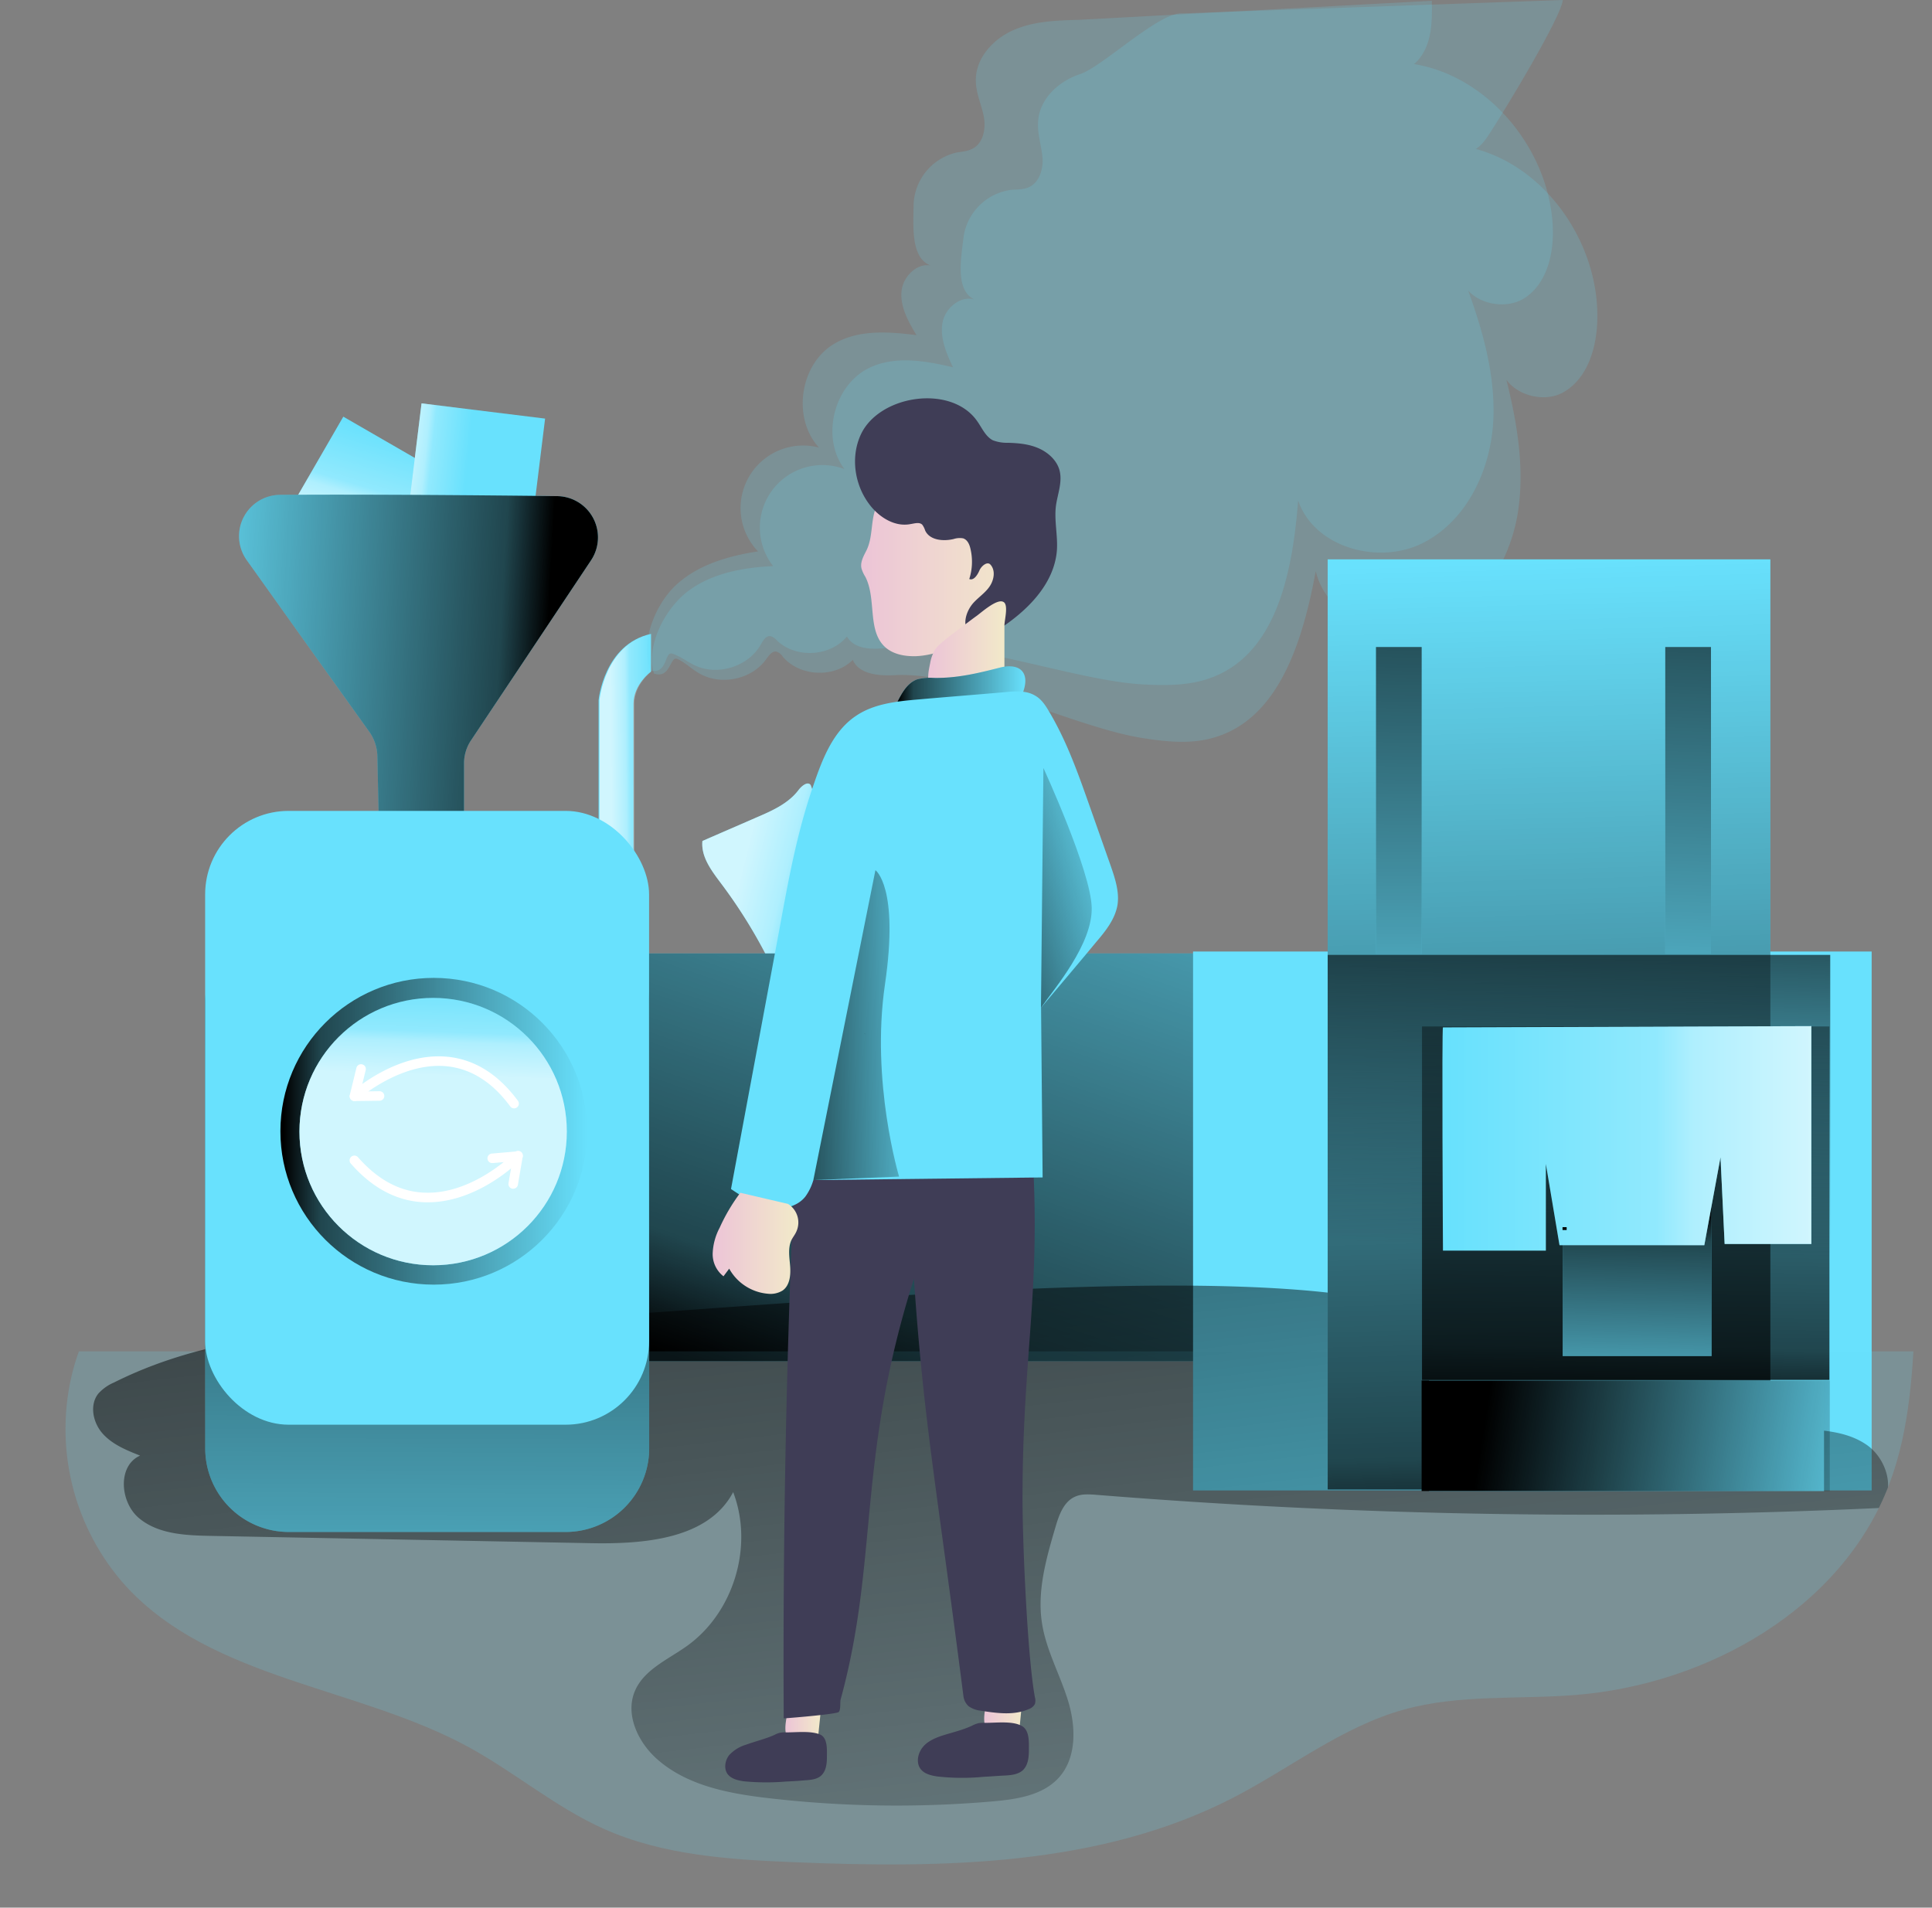 <svg id="Layer_1" data-name="Layer 1" xmlns="http://www.w3.org/2000/svg" xmlns:xlink="http://www.w3.org/1999/xlink" width="608.4" height="600.75" viewBox="0 0 608.4 600.75">
  <rect x="0" y="0" width="608.4" height="600.75" fill="#808080" stroke="none"/>
  <defs>
    <linearGradient id="linear-gradient" x1="364.14" y1="284.23" x2="323.03" y2="274.1" gradientUnits="userSpaceOnUse">
      <stop offset="0.02" stop-color="#fff" stop-opacity="0"/>
      <stop offset="0.58" stop-color="#fff" stop-opacity="0.39"/>
      <stop offset="0.68" stop-color="#fff" stop-opacity="0.68"/>
      <stop offset="1" stop-color="#fff"/>
    </linearGradient>
    <linearGradient id="linear-gradient-2" x1="295.85" y1="255.71" x2="281.49" y2="255.85" xlink:href="#linear-gradient"/>
    <linearGradient id="linear-gradient-3" x1="278.63" y1="452.85" x2="374.93" y2="169.6" gradientUnits="userSpaceOnUse">
      <stop offset="0.01"/>
      <stop offset="0.13" stop-opacity="0.69"/>
      <stop offset="1" stop-opacity="0"/>
    </linearGradient>
    <clipPath id="clip-path" transform="translate(-88.87 -2.38)">
      <path d="M114.09,348.24c.32,17.92,9.46,35.2,7.54,53-1.22,11.27-6.77,21.58-9.75,32.52a73.89,73.89,0,0,0,16.79,68.3c27.3,29.45,72.85,31.37,108.07,50.67,14.51,8,27.32,18.93,42.44,25.66,18.53,8.24,39.28,9.58,59.54,10.42,47.25,1.95,96.73,1.33,138.72-20.43,17.86-9.25,34.08-22.21,53.46-27.61,17.5-4.88,36.06-3.16,54.17-4.62,41.73-3.37,83.91-27.28,98.75-66.42,6.66-17.56,7.49-36.71,8.24-55.48,2.21-54.71,4.08-111.38-16.59-162.07-6.9-16.92-16.27-33-20.27-50.83-5.78-25.78.14-53.06-5.26-78.92-.82-3.94-2-8-4.65-11-3.59-4.06-9.19-5.51-14.17-7.66-27.66-11.92-37.33-45.73-57.56-68C551,10.9,515.39,1.32,481.88,2.89s-65.7,12.9-97.33,24.1L200.18,92.34C191,95.61,181.41,99.08,174.49,106c-5.83,5.82-9.25,13.57-12.2,21.26a245.81,245.81,0,0,0-14.75,119.49C151.91,283.5,113.4,311,114.09,348.24Z" fill="none"/>
    </clipPath>
    <linearGradient id="linear-gradient-4" x1="374.12" y1="225.7" x2="427.73" y2="692.37" xlink:href="#linear-gradient-3"/>
    <linearGradient id="linear-gradient-5" x1="211.61" y1="137.83" x2="202.04" y2="169.74" gradientTransform="translate(245.46 -92.81) rotate(60)" xlink:href="#linear-gradient"/>
    <linearGradient id="linear-gradient-6" x1="235.55" y1="158.37" x2="215.09" y2="156.31" gradientTransform="translate(366.07 -96.79) rotate(82.97)" xlink:href="#linear-gradient"/>
    <linearGradient id="linear-gradient-7" x1="336.19" y1="544.5" x2="347.5" y2="544.5" gradientUnits="userSpaceOnUse">
      <stop offset="0" stop-color="#ecc4d7"/>
      <stop offset="0.42" stop-color="#efd4d1"/>
      <stop offset="1" stop-color="#f2eac9"/>
    </linearGradient>
    <linearGradient id="linear-gradient-8" x1="398.8" y1="541.11" x2="411" y2="541.11" xlink:href="#linear-gradient-7"/>
    <linearGradient id="linear-gradient-9" x1="492.4" y1="500.45" x2="484.03" y2="176.9" xlink:href="#linear-gradient-3"/>
    <linearGradient id="linear-gradient-10" x1="500.28" y1="270.69" x2="496.89" y2="393.55" xlink:href="#linear-gradient-3"/>
    <linearGradient id="linear-gradient-11" x1="360.05" y1="417.41" x2="410.61" y2="417.41" gradientTransform="matrix(1, 0, 0, -1, 0, 598)" xlink:href="#linear-gradient-7"/>
    <linearGradient id="linear-gradient-12" x1="381.26" y1="389.89" x2="405.71" y2="389.89" gradientTransform="matrix(1, 0, 0, -1, 0, 598)" xlink:href="#linear-gradient-7"/>
    <linearGradient id="linear-gradient-13" x1="371.29" y1="222.44" x2="411.75" y2="222.44" xlink:href="#linear-gradient-3"/>
    <linearGradient id="linear-gradient-14" x1="313.27" y1="204.06" x2="340.34" y2="204.06" gradientTransform="matrix(1, 0, 0, -1, 0, 598)" xlink:href="#linear-gradient-7"/>
    <linearGradient id="linear-gradient-15" x1="260.62" y1="236.39" x2="138.14" y2="229.64" xlink:href="#linear-gradient-3"/>
    <linearGradient id="linear-gradient-16" x1="223.71" y1="301.87" x2="222.58" y2="590.19" xlink:href="#linear-gradient-3"/>
    <linearGradient id="linear-gradient-17" x1="88.3" y1="356.25" x2="184.9" y2="356.25" xlink:href="#linear-gradient-3"/>
    <linearGradient id="linear-gradient-18" x1="138.14" y1="305.93" x2="137.01" y2="338.59" xlink:href="#linear-gradient"/>
    <linearGradient id="linear-gradient-19" x1="443" y1="160.12" x2="437.09" y2="377.2" xlink:href="#linear-gradient-3"/>
    <linearGradient id="linear-gradient-20" x1="534.23" y1="155.47" x2="528.32" y2="372.55" xlink:href="#linear-gradient-3"/>
    <linearGradient id="linear-gradient-21" x1="510.51" y1="455.7" x2="515.02" y2="214.68" xlink:href="#linear-gradient-3"/>
    <linearGradient id="linear-gradient-22" x1="516.02" y1="379.94" x2="514.33" y2="461.59" xlink:href="#linear-gradient-3"/>
    <linearGradient id="linear-gradient-23" x1="543.09" y1="360.87" x2="659.27" y2="360.87" xlink:href="#linear-gradient"/>
    <linearGradient id="linear-gradient-24" x1="465.43" y1="444.81" x2="708.88" y2="483.16" gradientUnits="userSpaceOnUse">
      <stop offset="0.01"/>
      <stop offset="0.46" stop-opacity="0.18"/>
      <stop offset="0.52" stop-opacity="0.13"/>
      <stop offset="1" stop-opacity="0"/>
    </linearGradient>
    <linearGradient id="linear-gradient-25" x1="332.24" y1="325.56" x2="388.84" y2="324.72" xlink:href="#linear-gradient-3"/>
    <linearGradient id="linear-gradient-26" x1="385.17" y1="291.41" x2="444.52" y2="273.86" xlink:href="#linear-gradient-3"/>
  </defs>
  <title>Convert</title>
  <path d="M347.06,270.7c1.69-9.29-2.89-21.08-2.89-21.08-.9-1.3-2.8.2-3.8,1.5-3.2,4.3-8.4,6.6-13.3,8.7-5.7,2.5-11.3,4.9-17,7.4-.5,5,2.9,9.4,5.9,13.4a159.69,159.69,0,0,1,15.7,25.6S345.37,280,347.06,270.7Z" transform="translate(-88.87 -2.38)" fill="#68e1fd"/>
  <path d="M347.06,270.7c1.69-9.29-2.89-21.08-2.89-21.08-.9-1.3-2.8.2-3.8,1.5-3.2,4.3-8.4,6.6-13.3,8.7-5.7,2.5-11.3,4.9-17,7.4-.5,5,2.9,9.4,5.9,13.4a159.69,159.69,0,0,1,15.7,25.6S345.37,280,347.06,270.7Z" transform="translate(-88.87 -2.38)" opacity="0.69" fill="url(#linear-gradient)" style="isolation: isolate"/>
  <path d="M277.37,294.9v-72s1.6-17.6,16.5-20.9v11.9s-5.5,4-5.5,10.1v82.4S280.67,319,277.37,294.9Z" transform="translate(-88.87 -2.38)" fill="#68e1fd"/>
  <path d="M277.65,294.83v-72s1.6-17.6,16.5-20.9v11.9s-5.5,4-5.5,10.1v82.4S281,318.93,277.65,294.83Z" transform="translate(-88.87 -2.38)" opacity="0.69" fill="url(#linear-gradient-2)" style="isolation: isolate"/>
  <rect x="197.37" y="300.25" width="222.63" height="128.4" fill="#68e1fd"/>
  <rect x="197.37" y="300.25" width="222.63" height="128.4" fill="url(#linear-gradient-3)"/>
  <rect x="375.7" y="299.65" width="213.7" height="169.71" fill="#68e1fd"/>
  <g clip-path="url(#clip-path)">
    <rect y="425.55" width="608.4" height="175.2" fill="#68e1fd" opacity="0.18" style="isolation: isolate"/>
    <path d="M124.79,437.74a14,14,0,0,0-5,3.56c-2.82,3.62-1.62,9.17,1.44,12.58s7.49,5.21,11.76,6.89c-7.18,3.2-6.36,14.68-.33,19.71s14.56,5.42,22.42,5.57L275,488.35c16.74.32,36.94-1.27,44.75-16.08,6.5,17,.19,37.93-14.59,48.48-6,4.27-13.52,7.43-16.37,14.19-3.08,7.32.93,15.95,6.83,21.26,9.44,8.49,22.71,11,35.32,12.45a348.77,348.77,0,0,0,70.7,1c7.45-.66,15.57-1.89,20.61-7.41,5.78-6.34,5.45-16.2,2.92-24.39S418.3,522,417,513.53c-1.59-10.16,1.35-20.42,4.25-30.28,1.09-3.72,2.54-7.87,6.07-9.5,2.12-1,4.57-.8,6.9-.62a1944,1944,0,0,0,246.37,4.14c5.45-5.43,2.47-15.45-3.84-19.85s-14.49-4.77-22.17-5.07c-71.36-2.77-76.11-34.77-147-42.84S299.33,417.19,228,419.7C193,420.92,156.65,421.75,124.79,437.74Z" transform="translate(-88.87 -2.38)" fill="url(#linear-gradient-4)"/>
  </g>
  <rect x="177.96" y="144.58" width="50.3" height="43.2" transform="translate(-131.23 256.6) rotate(-60)" fill="#68e1fd"/>
  <rect x="177.96" y="144.58" width="50.3" height="43.2" transform="translate(-131.23 256.6) rotate(-60)" opacity="0.69" fill="url(#linear-gradient-5)" style="isolation: isolate"/>
  <rect x="210.77" y="139" width="54" height="39.2" transform="translate(-37.61 372.79) rotate(-82.97)" fill="#68e1fd"/>
  <rect x="210.77" y="139" width="54" height="39.2" transform="translate(-37.61 372.79) rotate(-82.97)" opacity="0.69" fill="url(#linear-gradient-6)" style="isolation: isolate"/>
  <path d="M337.07,540a2.69,2.69,0,0,1,.5-1.5,2.56,2.56,0,0,1,1.9-.8,16.84,16.84,0,0,1,6.7.3,1.64,1.64,0,0,1,1.2.7,1.73,1.73,0,0,1,.1,1c-.3,3.4-.7,6.7-1,10.1a.73.73,0,0,1-.2.6c-.2.3-.5.3-.8.4a13.21,13.21,0,0,1-4.8.6C334.07,550.92,336.57,544.42,337.07,540Z" transform="translate(-88.87 -2.38)" fill="url(#linear-gradient-7)"/>
  <path d="M399.77,536.32a4.8,4.8,0,0,1,.5-1.7,3.08,3.08,0,0,1,2-.9,18,18,0,0,1,7.3.3,1.65,1.65,0,0,1,1.3.8c.2.3.1.7.1,1.1-.4,3.7-.7,7.4-1.1,11.1,0,.2,0,.5-.2.6a1,1,0,0,1-.9.4,18.82,18.82,0,0,1-5.3.7C396.47,548.22,399.27,541.12,399.77,536.32Z" transform="translate(-88.87 -2.38)" fill="url(#linear-gradient-8)"/>
  <path d="M338.67,380.52q-3.45,81.45-3,163c3.3-.2,16.61-1.36,17.31-2s.4-3.1.6-3.9c12.1-44.3,5-75.5,23.09-132.54,3.1,45.2,6.9,63.5,15.6,131.5a5.19,5.19,0,0,0,1.6,3.1,7.94,7.94,0,0,0,3.7,1.4c5.1.8,10.6,1.6,15.3-.5a3.33,3.33,0,0,0,1.9-1.6,3.75,3.75,0,0,0,0-2.1c-2.3-12.4-3.9-47.7-3.9-62.7,0-45.8,6-65.3,3-111-.8-11.7-2.1-23.6-.4-35.2-4.1-9.2-15.9-10.7-25.9-10.9a43,43,0,0,0-12.4,1.4c-11.7,3.3-20.3,13.1-28.2,22.3-2.3,2.7-4.6,5.4-5.8,8.7s-1.2,7-1.3,10.6C339.67,367.82,339,372.82,338.67,380.52Z" transform="translate(-88.87 -2.38)" fill="#3f3d56"/>
  <path d="M428.67,8.62c-7.1.2-14.3.4-20.8,3.3s-12,9.1-11.7,16.2c.1,3.8,1.8,7.3,2.5,11s-.1,8.2-3.4,10c-1.6.9-3.4,1-5.2,1.3a17.48,17.48,0,0,0-13.5,16.2c-.1,7.6-1,18,6.4,19.7-4.6-1.9-9.7,2.8-10.2,7.7s2.1,9.6,4.7,13.9c-8.7-1.1-18.1-1.8-25.7,2.6-11,6.3-13.6,23.5-5,32.8a19.7,19.7,0,0,0-19.2,32.7c-9.2,1.4-18.6,4.1-25.5,10.3s-11.86,18.63-8.36,27.23c5.49,1.26,4.36-6.13,6.86-5.33s4.6,2.5,6.9,3.6c7.3,3.6,17.1.5,21-6.5.7-1.2,1.6-2.8,3-2.6a3.9,3.9,0,0,1,2,1.3c5.9,5.8,16.9,5.2,22.1-1.2,2.5,4.4,8.8,4.2,13.8,3.4,22-3.4,57.3,10.5,79.5,11.7,7.6.4,15.4.4,22.4-2.5,20-8.1,24.7-33.8,26.4-55.4,5.1,14.9,25.6,20.5,39.6,13.2s21.4-23.7,21.9-39.5-4.6-31.2-10.2-45.9c-.2,9.1,13.1,13.4,20.5,8.1s9.1-15.7,8.2-24.7c-2.5-26-25.3-49.9-51.4-49.2,4.6,3.2,8,1.8,10.8-3s2.8-10.8,2.7-16.4" transform="translate(-88.87 -2.38)" fill="#68e1fd" opacity="0.18" style="isolation: isolate"/>
  <path d="M461.09,6.6c-7.08-.53-25.2,16.87-32,19.08s-12.88,7.82-13.31,14.91c-.29,3.79,1,7.45,1.36,11.2s-.95,8.15-4.41,9.6c-1.69.73-3.49.64-5.31.76a17.49,17.49,0,0,0-15.1,14.72c-.88,7.55-2.84,17.8,4.34,20.25-4.38-2.36-9.93,1.79-10.93,6.61s1.1,9.77,3.24,14.31c-8.54-2-17.82-3.65-25.83-.06-11.59,5.14-15.95,22-8.35,32.12a19.69,19.69,0,0,0-22.46,30.55c-9.3.44-18.93,2.16-26.43,7.62s-13.72,17.3-11.12,26.21c5.33,1.83,5-5.64,7.38-4.58s4.31,3,6.49,4.29c6.89,4.33,17,2.26,21.56-4.31.82-1.12,1.88-2.62,3.25-2.27a3.9,3.9,0,0,1,1.85,1.49c5.28,6.38,16.28,6.92,22.11,1.09,2,4.63,8.32,5.08,13.38,4.8,22.23-1.12,55.91,16.34,77.87,19.82,7.52,1.18,15.28,2,22.54-.18,20.73-6,28.05-31.08,32-52.39,3.54,15.34,23.35,23,38,17.2s23.73-21.37,25.85-37-1.36-31.5-5.42-46.7c-1.14,9,11.65,14.68,19.56,10.17s10.66-14.68,10.69-23.73c.19-26.12-20-52.24-46.06-54.23,4.25,3.66,7.77,2.62,11-1.87S580.56,8,581,2.38" transform="translate(-88.87 -2.38)" fill="#68e1fd" opacity="0.18" style="isolation: isolate"/>
  <rect x="418.1" y="176.15" width="139.4" height="292.93" fill="#68e1fd"/>
  <rect x="418.1" y="176.15" width="139.4" height="292.93" fill="url(#linear-gradient-9)"/>
  <rect x="418.1" y="300.71" width="158.25" height="161.31" fill="url(#linear-gradient-10)"/>
  <path d="M361.77,175.62c-.9,1.8-2.1,3.8-1.6,5.8a10.34,10.34,0,0,0,1.2,2.6c3.6,7,.5,17,6.3,22.2,2.6,2.3,6.3,2.9,9.7,2.8,10.2-.5,19.3-7,25.4-15.2,4.2-5.6,7.4-12.2,7.8-19.1s-2.3-14.3-7.9-18.5c-5.8-4.3-13.7-4.6-20.8-3.6-5.6.8-13,2.9-16.3,8C362.77,165,364.07,170.82,361.77,175.62Z" transform="translate(-88.87 -2.38)" fill="url(#linear-gradient-11)"/>
  <path d="M360,139.12c-3.3,7-2.1,15.7,2.5,21.9,3,4.1,8,7.4,13.1,6.4,1.3-.2,2.8-.7,3.7.2a6.08,6.08,0,0,1,.9,1.8c1.4,3.1,5.7,3.5,9,2.7a6.13,6.13,0,0,1,3-.2c1.4.5,2,2,2.3,3.4a17.65,17.65,0,0,1-.4,9.4c1.4.6,2.6-1.3,3.2-2.7s2.5-3,3.5-1.8c1.6,1.8,1.1,4.7-.2,6.7s-3.4,3.4-5,5.1c-2.6,2.7-4.1,7.8-1,10,2.6,1.8,6.1.3,8.7-1.4,9-5.8,17.6-14.3,18.4-25,.3-4.7-.9-9.4-.3-14,.5-3.6,2-7.2,1.2-10.8-.7-3.2-3.4-5.8-6.5-7.2s-6.4-1.7-9.8-1.8a12.42,12.42,0,0,1-4.8-.8c-2.3-1.2-3.4-3.9-4.9-6C388.47,123.32,365.87,126.72,360,139.12Z" transform="translate(-88.87 -2.38)" fill="#3f3d56"/>
  <path d="M405.17,199.32V214a5.58,5.58,0,0,1-.3,2.2,7.49,7.49,0,0,1-1.3,1.8c-2.6,2.7-5.5,5.6-9.3,6.3a13.31,13.31,0,0,1-9-2.3,9.75,9.75,0,0,1-3.4-3.3c-1.2-2.3-.6-5-.1-7.4a12.81,12.81,0,0,1,1.3-3.9,8.81,8.81,0,0,1,2.2-2.5c1.6-1.4,3.3-2.7,5-4,2.1-1.5,4.1-3.1,6.2-4.6,1.5-1.1,6.3-5.4,8.3-4.4C406.57,192.62,405.17,197.72,405.17,199.32Z" transform="translate(-88.87 -2.38)" fill="url(#linear-gradient-12)"/>
  <path d="M382.89,215.86a15.68,15.68,0,0,0-5.3.5c-3.1,1.2-4.8,4.4-6.3,7.4,4.9,4.8,11.1,8.8,18,8.9,6,.1,11.6-2.7,16.5-6.2a14,14,0,0,0,5.1-5.7c2.7-7-1.3-9.7-7.3-8.1C396.59,214.46,390,216,382.89,215.86Z" transform="translate(-88.87 -2.38)" fill="#68e1fd"/>
  <path d="M382.89,215.86a15.68,15.68,0,0,0-5.3.5c-3.1,1.2-4.8,4.4-6.3,7.4,4.9,4.8,11.1,8.8,18,8.9,6,.1,11.6-2.7,16.5-6.2a14,14,0,0,0,5.1-5.7c2.7-7-1.3-9.7-7.3-8.1C396.59,214.46,390,216,382.89,215.86Z" transform="translate(-88.87 -2.38)" fill="url(#linear-gradient-13)"/>
  <path d="M438.67,275.12c-2.2-6.2-4.4-12.5-6.6-18.7-3.6-10.2-7.2-20.5-12.8-29.9-1.1-1.9-2.4-3.9-4.3-5-2.7-1.7-6.1-1.5-9.3-1.2-9.1.8-18.2,1.5-27.3,2.3-7,.6-14.3,1.3-20.1,5.3-7.2,4.9-10.5,13.7-13.3,21.9-5.1,14.7-7.8,29.6-10.6,44.9-5.1,27.4-10.2,54.7-15.3,82.1,3.6,2.4,7.3,4.9,11.5,5.8s9.2,0,11.9-3.4A16.67,16.67,0,0,0,345,374l72.2-.83-.49-53.47.09-.1c5.8-6.9,11.6-13.7,17.3-20.6,3-3.5,6-7.3,6.7-11.8C441.37,283.12,440,279,438.67,275.12ZM361.27,328l0,.05C361.05,327.82,361,327.73,361.27,328Z" transform="translate(-88.87 -2.38)" fill="#68e1fd"/>
  <path d="M361.27,328l0,.05C361.05,327.82,361,327.73,361.27,328Z" transform="translate(-88.87 -2.38)" fill="#68e1fd"/>
  <path d="M322,378a57.88,57.88,0,0,0-6.5,11,18.79,18.79,0,0,0-2.2,8,8.83,8.83,0,0,0,3.4,7.3l1.8-2.4a15.42,15.42,0,0,0,12.2,7.9,7.29,7.29,0,0,0,4.6-1c2.3-1.6,2.6-4.9,2.4-7.6s-.8-5.7.4-8.3c.5-1,1.2-1.8,1.6-2.8a6.87,6.87,0,0,0-2.7-8.6" transform="translate(-88.87 -2.38)" fill="url(#linear-gradient-14)"/>
  <path d="M336.17,547.92a7.57,7.57,0,0,0-1.5.1,6.19,6.19,0,0,0-1.9.7c-2.9,1.3-6,2-9,3.1a11.67,11.67,0,0,0-5.3,3.3c-1.3,1.7-1.7,4.2-.5,5.9,1.1,1.5,3.1,2,5,2.3a73.86,73.86,0,0,0,13.3.1c2-.1,4-.2,6.1-.4,1.8-.1,3.7-.3,5-1.4,1.6-1.4,1.9-3.7,1.9-5.9s.3-6-2.1-7.1C344.07,547.32,339.27,548,336.17,547.92Z" transform="translate(-88.87 -2.38)" fill="#3f3d56"/>
  <path d="M398.77,544.92a9.7,9.7,0,0,0-1.7.1,9,9,0,0,0-2.1.8c-3.2,1.5-6.6,2.2-9.9,3.3-2.2.8-4.4,1.8-5.8,3.7s-1.9,4.6-.6,6.5c1.2,1.7,3.4,2.2,5.4,2.5a71.2,71.2,0,0,0,14.6.1c2.2-.1,4.4-.3,6.6-.4,1.9-.1,4-.3,5.5-1.5,1.8-1.5,2.1-4.1,2.1-6.4,0-2.5.3-6.5-2.4-7.8C407.47,544.22,402.17,545,398.77,544.92Z" transform="translate(-88.87 -2.38)" fill="#3f3d56"/>
  <path d="M177,158.22c24.9-.2,62.8.1,87.3.4a13,13,0,0,1,10.7,20.2l-37.8,56.7a13,13,0,0,0-2.2,7.2v56.5a13,13,0,0,1-13,13h0a13,13,0,0,1-13-12.7l-1.3-59.2a13.8,13.8,0,0,0-2.4-7.3l-38.7-54.2A13,13,0,0,1,177,158.22Z" transform="translate(-88.87 -2.38)" fill="#68e1fd"/>
  <path d="M177,158.22c24.9-.2,62.8.1,87.3.4a13,13,0,0,1,10.7,20.2l-37.8,56.7a13,13,0,0,0-2.2,7.2v56.5a13,13,0,0,1-13,13h0a13,13,0,0,1-13-12.7l-1.3-59.2a13.8,13.8,0,0,0-2.4-7.3l-38.7-54.2A13,13,0,0,1,177,158.22Z" transform="translate(-88.87 -2.38)" fill="url(#linear-gradient-15)"/>
  <path d="M267,484.82h-87.2a26.33,26.33,0,0,1-26.3-26.3V317.82a26.33,26.33,0,0,1,26.3-26.3H267a26.33,26.33,0,0,1,26.3,26.3v140.7A26.33,26.33,0,0,1,267,484.82Z" transform="translate(-88.87 -2.38)" fill="#68e1fd"/>
  <path d="M267,484.82h-87.2a26.33,26.33,0,0,1-26.3-26.3V317.82a26.33,26.33,0,0,1,26.3-26.3H267a26.33,26.33,0,0,1,26.3,26.3v140.7A26.33,26.33,0,0,1,267,484.82Z" transform="translate(-88.87 -2.38)" fill="url(#linear-gradient-16)"/>
  <rect x="64.6" y="255.36" width="139.8" height="193.3" rx="26.3" fill="#68e1fd"/>
  <circle cx="136.6" cy="356.25" r="48.3" fill="url(#linear-gradient-17)"/>
  <circle cx="136.4" cy="356.35" r="42.1" fill="#68e1fd"/>
  <circle cx="136.4" cy="356.35" r="42.1" opacity="0.69" fill="url(#linear-gradient-18)" style="isolation: isolate"/>
  <rect x="433.3" y="203.75" width="14.4" height="96.6" fill="#68e1fd"/>
  <rect x="524.4" y="203.75" width="14.4" height="96.6" fill="#68e1fd"/>
  <rect x="433.3" y="203.75" width="14.4" height="96.6" fill="url(#linear-gradient-19)"/>
  <rect x="524.4" y="203.75" width="14.4" height="96.6" fill="url(#linear-gradient-20)"/>
  <rect x="447.8" y="323.25" width="128.3" height="111.3" fill="url(#linear-gradient-21)"/>
  <rect x="492.1" y="378.55" width="46.9" height="48.5" fill="#68e1fd"/>
  <rect x="492.1" y="378.55" width="46.9" height="48.5" fill="url(#linear-gradient-22)"/>
  <path d="M543.27,325.92c-.4,0,0,70.3,0,70.3h32.4v-27.3l4.3,25.6h45.6l5.1-27.7,1.3,27.3h27.3v-68.6" transform="translate(-88.87 -2.38)" fill="#68e1fd"/>
  <path d="M543.27,325.92c-.4,0,0,70.3,0,70.3h32.4v-27.3l4.3,25.6h45.6l5.1-27.7,1.3,27.3h27.3v-68.6" transform="translate(-88.87 -2.38)" opacity="0.69" fill="url(#linear-gradient-23)" style="isolation: isolate"/>
  <rect x="450" y="434.73" width="124.4" height="34.82" fill="#68e1fd"/>
  <rect x="447.68" y="434.73" width="128.53" height="34.82" fill="url(#linear-gradient-24)"/>
  <rect x="492.7" y="386.45" height="0.9" fill="none" stroke="#000" stroke-miterlimit="10" stroke-width="1.3"/>
  <g>
    <g>
      <path d="M250.77,351.42a1.52,1.52,0,0,1-1.21-.6c-5.63-7.64-12.35-11.89-20-12.65-14.63-1.46-28,10.45-28.11,10.57a1.5,1.5,0,0,1-2-2.23c.58-.52,14.44-12.92,30.41-11.33,8.5.85,15.94,5.51,22.11,13.85a1.5,1.5,0,0,1-.32,2.1A1.48,1.48,0,0,1,250.77,351.42Z" transform="translate(-88.87 -2.38)" fill="#fff"/>
      <path d="M200.47,349.12a1.47,1.47,0,0,1-1.17-.56,1.5,1.5,0,0,1-.29-1.29l2.1-8.6a1.5,1.5,0,0,1,2.92.71l-1.64,6.72,6-.08a1.5,1.5,0,0,1,0,3l-7.9.1Z" transform="translate(-88.87 -2.38)" fill="#fff"/>
    </g>
    <g>
      <path d="M223.6,381h-.8c-8.7-.24-16.59-4.34-23.46-12.2a1.5,1.5,0,0,1,2.26-2c6.3,7.2,13.45,11,21.28,11.17,15.14.44,27.89-12.5,28-12.63a1.5,1.5,0,1,1,2.14,2.09C252.5,368,239.64,381,223.6,381Z" transform="translate(-88.87 -2.38)" fill="#fff"/>
      <path d="M250.47,376.72a1.06,1.06,0,0,1-.25,0A1.5,1.5,0,0,1,249,375l1.18-6.88-6.17.53a1.5,1.5,0,0,1-.26-3l8.1-.7a1.51,1.51,0,0,1,1.61,1.75l-1.5,8.8A1.5,1.5,0,0,1,250.47,376.72Z" transform="translate(-88.87 -2.38)" fill="#fff"/>
    </g>
  </g>
  <path d="M361.27,328l0,.05C361.05,327.82,361,327.73,361.27,328Z" transform="translate(-88.87 -2.38)" fill="#68e1fd"/>
  <path d="M345,374l19.55-97.59s7.51,5.25,3,36S372,372.91,372,372.91Z" transform="translate(-88.87 -2.38)" fill="url(#linear-gradient-25)"/>
  <path d="M416.68,319.72l.77-75.48s14.93,32.38,15.21,43.92S421,313.56,416.68,319.72Z" transform="translate(-88.87 -2.38)" fill="url(#linear-gradient-26)"/>
</svg>
